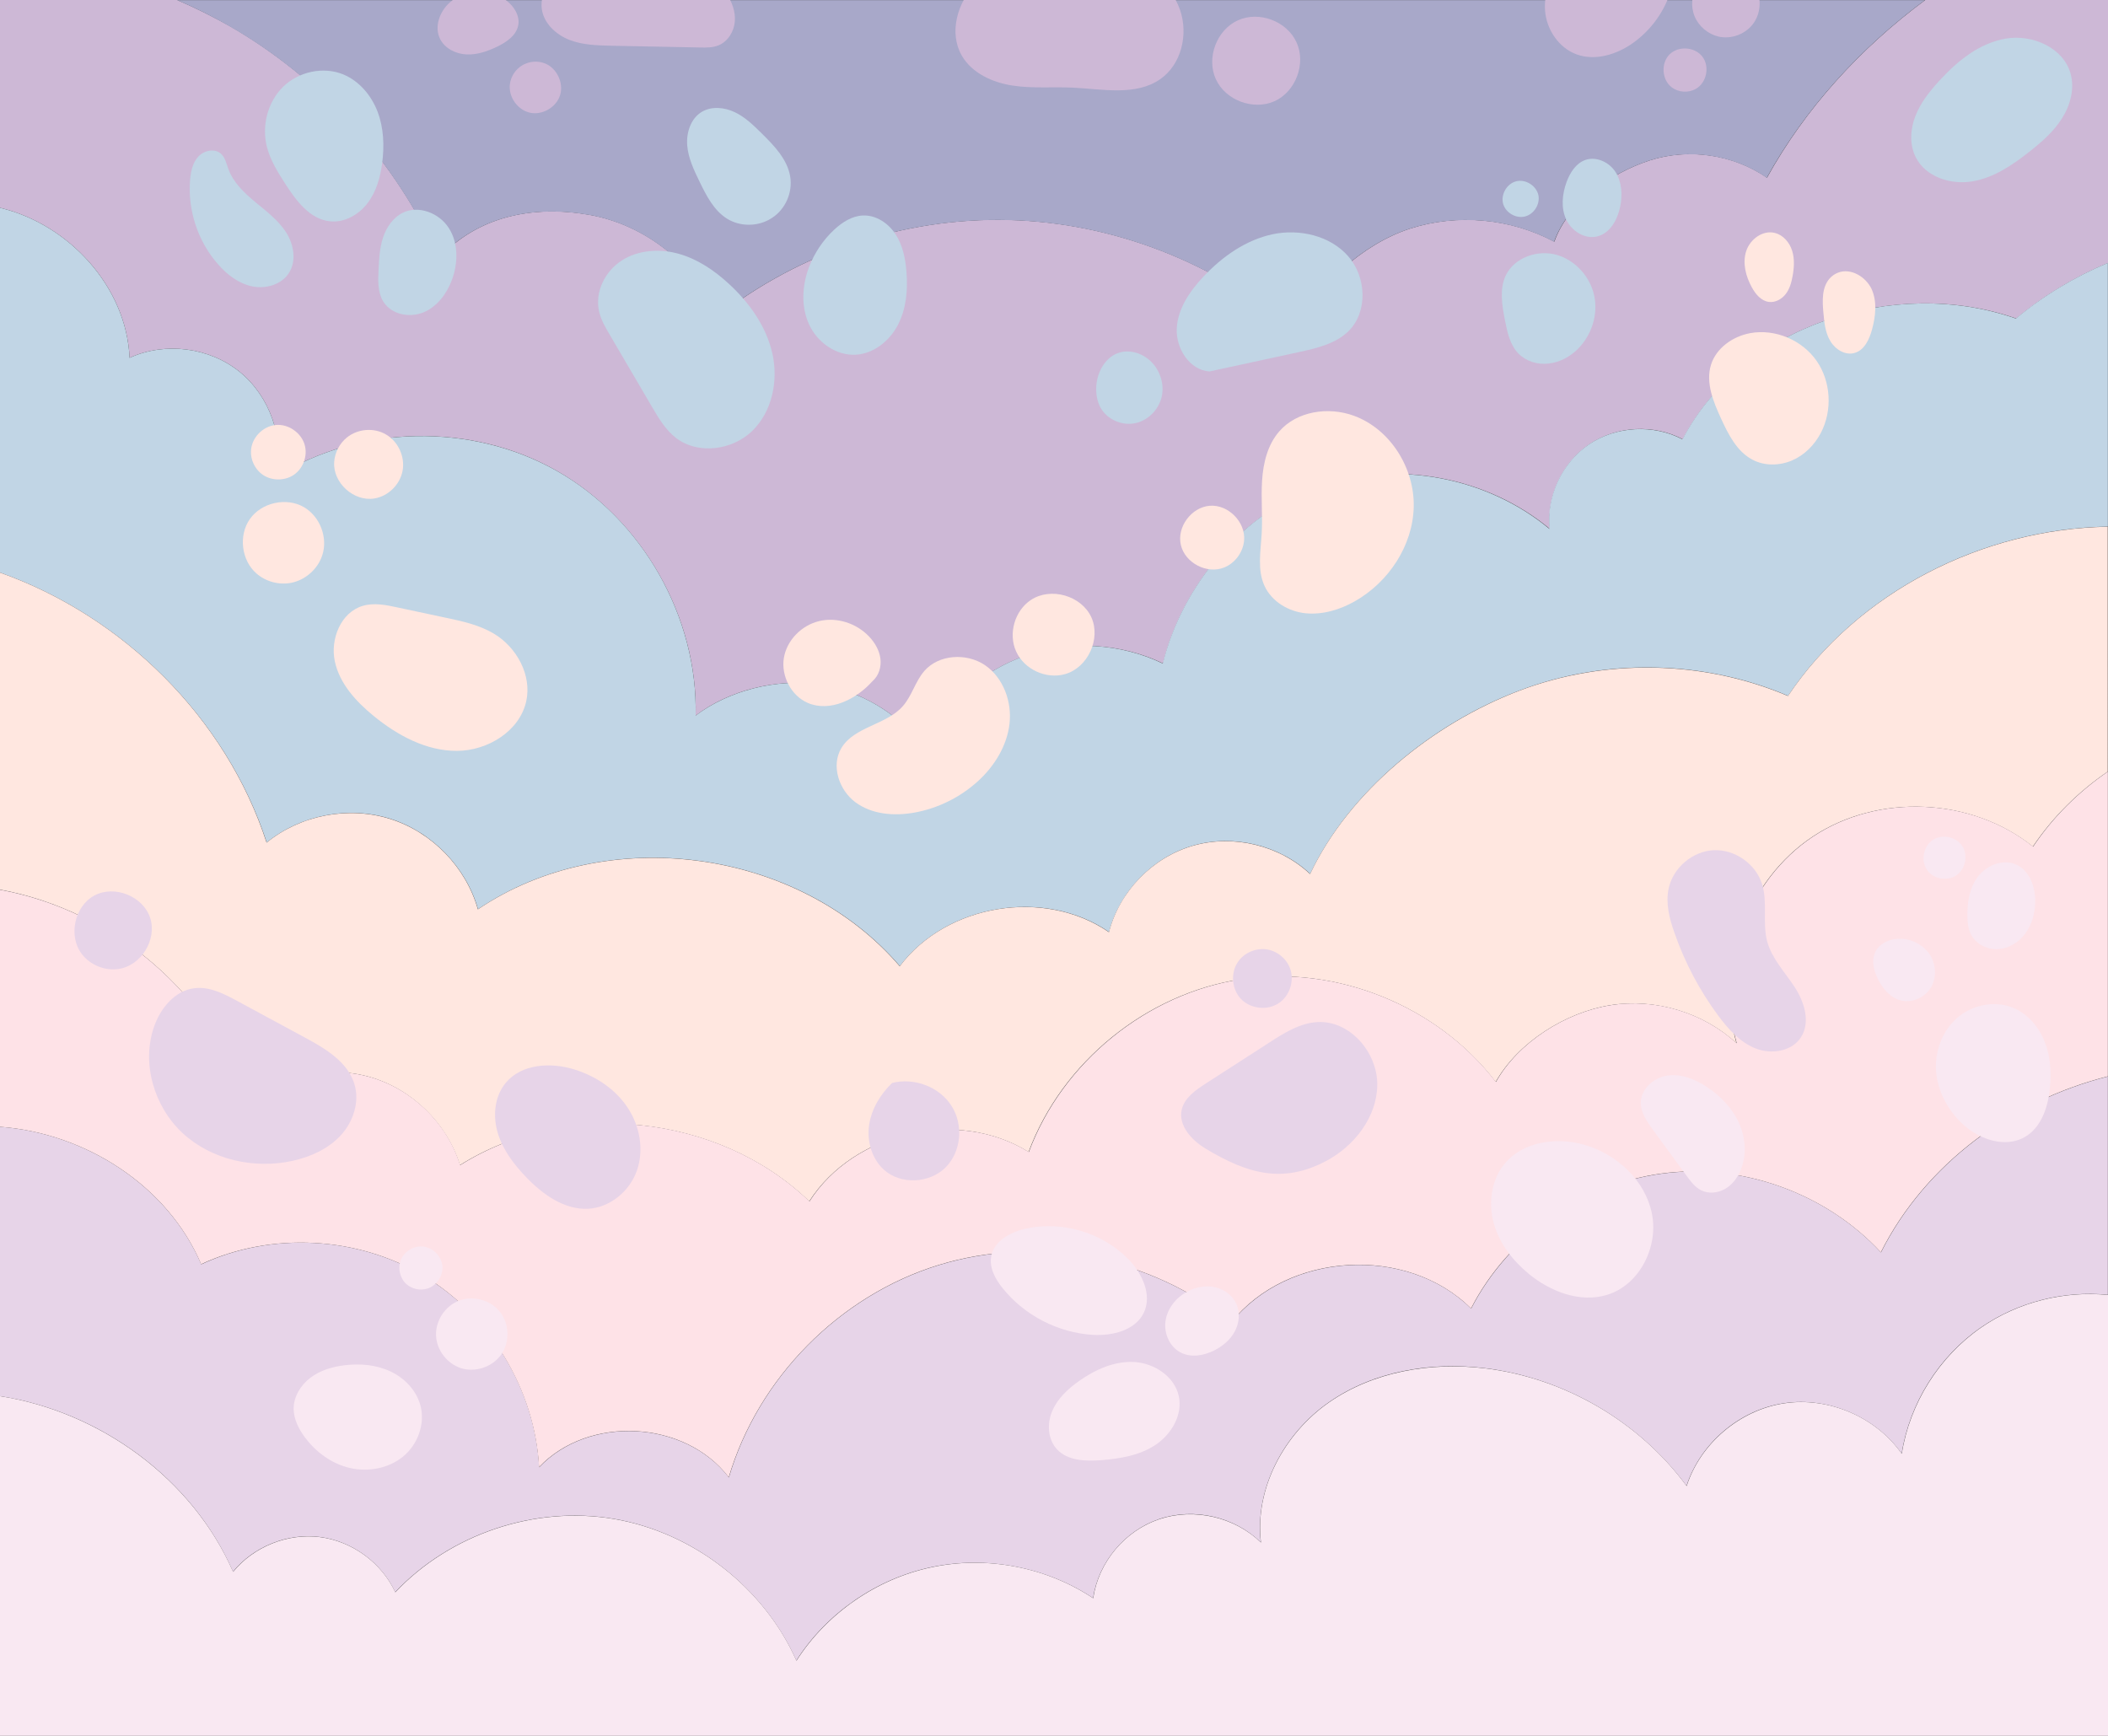 <?xml version="1.0" encoding="utf-8"?>
<!-- Generator: Adobe Illustrator 18.0.0, SVG Export Plug-In . SVG Version: 6.00 Build 0)  -->
<!DOCTYPE svg PUBLIC "-//W3C//DTD SVG 1.1//EN" "http://www.w3.org/Graphics/SVG/1.1/DTD/svg11.dtd">
<svg version="1.1" id="Layer_1" xmlns="http://www.w3.org/2000/svg" xmlns:xlink="http://www.w3.org/1999/xlink" x="0px" y="0px"
	 viewBox="0 0 1700 1400" enable-background="new 0 0 1700 1400" xml:space="preserve">
<rect x="0" y="0" width="1700" height="1400" fill="#333333" stroke="none"/>
<g>
	<defs>
		<rect id="SVGID_3_" width="1700" height="1400"/>
	</defs>
	<clipPath id="SVGID_2_">
		<use xlink:href="#SVGID_3_"  overflow="visible"/>
	</clipPath>
	<g clip-path="url(#SVGID_2_)">
		<g>
			<path fill="#CDB8D6" d="M104.5,288.6c28.6-13.1,64.4-8.5,88.8,11.3s36.3,53.9,29.4,84.6c67.3-42,157.7-43.9,226.6-4.6
				S562.9,497.8,561,577.1c26.9-20.4,65.2-29.9,98.6-25.2c33.4,4.7,64.7,23.1,85,50.1c16.6-34,47.1-61,82.9-73.3
				c35.8-12.4,76.4-10,110.5,6.4c15.5-63.4,65.4-123,127.5-143.5s134.2-6.8,184.4,35c-2.7-26.2,10-53.5,31.9-68.3
				c21.9-14.8,51.9-16.4,75.3-4c47.8-91.9,171.1-131.7,268.9-97.4c22.3-18.6,47.4-33.7,74.2-44.9V0h-147.6
				c-52.3,38.8-96.8,87.5-127.6,143.3c-27.2-18.8-63.2-24.1-94.7-13.9c-31.4,10.2-65.8,34.3-76.8,65.5
				c-35.3-18.9-78.3-22.8-116.4-10.5c-38.1,12.3-75.5,46.4-93,82.4c-63.5-55.1-146.6-87.3-230.7-89.4c-84.1-2.1-168.6,26-234.7,78
				c-18-42.3-58.3-74.3-103.6-82.2c-45.3-7.9-89.8,1.1-120.9,34.9c-34.8-77.9-94.7-144.4-168.7-187C171.6,13.3,157.4,6.2,142.9,0H0
				v167.6C55.2,180.7,102,231.1,104.5,288.6z"/>
			<path fill="#A8A8C9" d="M354,208.2c31.2-33.8,75.7-42.8,120.9-34.9c45.3,7.9,85.6,39.9,103.6,82.2c66.1-52,150.7-80.1,234.7-78
				c84.1,2.1,167.1,34.2,230.7,89.4c17.5-36,54.9-70.1,93-82.4c38.1-12.3,81.1-8.4,116.4,10.5c11-31.1,45.4-55.3,76.8-65.5
				c31.4-10.2,67.5-4.9,94.7,13.9c30.9-55.8,75.3-104.5,127.6-143.3H142.9c14.5,6.2,28.7,13.3,42.4,21.2
				C259.2,63.8,319.2,130.2,354,208.2z"/>
			<path fill="#C1D5E5" d="M215.1,679.5c27.3-22.3,66.1-29.7,99.7-19.1s61.1,39,70.7,72.9c103.7-70.1,258.7-49.2,340.2,45.9
				c37.8-50.3,116.9-63.2,168.7-27.5c8.5-32.8,35.2-60.3,67.7-69.7c32.6-9.4,69.8-0.4,94.5,22.8c31.7-67,99.3-121.5,168.6-147.8
				c69.2-26.4,148.6-24.8,216.8,4.2c56.5-84.2,157.1-134.8,257.9-136.5V212c-26.8,11.2-51.9,26.3-74.2,44.9
				c-97.7-34.3-221,5.5-268.9,97.4c-23.3-12.3-53.4-10.7-75.3,4c-21.9,14.8-34.6,42-31.9,68.3c-50.2-41.8-122.4-55.4-184.4-35
				s-111.9,80-127.5,143.5c-34.1-16.4-74.7-18.8-110.5-6.4C791.7,541,761.2,568,744.6,602c-20.3-27-51.5-45.4-85-50.1
				c-33.4-4.7-71.7,4.9-98.6,25.2c1.8-79.3-42.7-158-111.7-197.2s-159.3-37.4-226.6,4.6c6.9-30.7-5-64.8-29.4-84.6
				s-60.2-24.4-88.8-11.3C102,231.1,55.2,180.7,0,167.6v294.2C99.4,497,182.3,579,215.1,679.5z"/>
			<path fill="#E7D4E8" d="M1516.9,1010.1c-44.2-47.9-112.5-72.4-177-63.5c-64.6,8.8-123.7,50.8-153.5,108.8
				c-51.7-51.4-148-45.7-193.4,11.3c-64.6-52.9-156.3-70.9-236.1-46.3s-145.5,91-169.1,171.2c-35.2-46.2-113.1-50.4-153-8.2
				c-3.3-62.4-39.2-122.1-92.8-154.2c-53.5-32.2-123.1-35.9-179.7-9.5C135.1,955.9,68.4,913.8,0,908.8V1126
				c80.6,12.5,155.1,66.4,187.9,141.6c16.6-20.3,44-31.3,70-28s49.8,20.7,60.8,44.5c44.3-47,112.8-70,176.5-59.1
				c63.7,10.9,120.7,55.2,147,114.3c24.4-38.3,64.7-66.1,109.1-75.4c44.4-9.3,92.5-0.1,130.2,25c4.4-29.1,25.6-54.4,53.5-63.8
				s60.8-1.8,81.8,18.9c-5.1-43.7,18.8-87.9,54.8-113c36.1-25.2,82.4-32.9,126.1-27.5c64,7.8,124.2,43,162.4,94.9
				c11.2-34.5,42.9-61.4,78.7-66.7s74,11.1,94.8,40.7c6.4-40.7,30.1-78.5,64.1-101.9c29.6-20.4,66.5-29.7,102.2-26.2V868.2
				C1622.7,887.7,1552.8,938.6,1516.9,1010.1z"/>
			<path fill="#FFE7E0" d="M198.4,891.4c26.5-23.5,65.3-32.5,99.4-22.9c34.1,9.6,62.6,37.3,73.1,71.2
				c86.1-54.1,208.5-41.4,281.7,29.2c36.2-56.5,120.1-75.3,176.9-39.8c26.9-72.5,95.2-128,171.7-139.4c76.5-11.5,158,21.5,205,82.9
				c18-31.9,56.3-56.1,92.5-61.9c36.2-5.7,74.8,5.9,101.7,30.7c-17.4-60.9,8.7-131.7,61.5-166.7s128.1-31.6,177.5,8.1
				c16.1-23.9,36.8-44.4,60.4-60.5V424.8c-100.8,1.7-201.5,52.4-257.9,136.5c-68.2-29-147.6-30.5-216.8-4.2
				c-69.2,26.4-136.9,80.8-168.6,147.8c-24.7-23.2-61.9-32.2-94.5-22.8c-32.6,9.4-59.3,36.9-67.7,69.7
				c-51.8-35.7-130.9-22.9-168.7,27.5c-81.5-95.1-236.4-116-340.2-45.9c-9.6-34-37-62.3-70.7-72.9s-72.4-3.2-99.7,19.1
				C182.3,579,99.4,497,0,461.8v255.7C90.7,734.1,172.8,802.1,198.4,891.4z"/>
			<path fill="#FEE2E7" d="M1639.6,682.8c-49.4-39.7-124.7-43.1-177.5-8.1s-78.9,105.8-61.5,166.7c-27-24.8-65.5-36.5-101.7-30.7
				c-36.2,5.7-74.6,29.9-92.5,61.9c-47-61.4-128.6-94.4-205-82.9c-76.5,11.5-144.7,66.9-171.7,139.4
				c-56.8-35.5-140.8-16.7-176.9,39.8c-73.2-70.7-195.6-83.4-281.7-29.2c-10.4-33.9-38.9-61.6-73.1-71.2
				c-34.1-9.6-72.9-0.6-99.4,22.9C172.8,802.1,90.7,734.1,0,717.6v191.2c68.4,5,135.1,47.1,162.2,110.8
				c56.6-26.3,126.2-22.6,179.7,9.5c53.5,32.2,89.4,91.9,92.8,154.2c39.9-42.2,117.9-38,153,8.2c23.6-80.1,89.3-146.6,169.1-171.2
				s171.5-6.6,236.1,46.3c45.3-57,141.7-62.7,193.4-11.3c29.7-58,88.9-99.9,153.5-108.8c64.6-8.8,132.8,15.7,177,63.5
				c35.9-71.5,105.8-122.4,183.1-141.9V622.3C1676.4,638.4,1655.6,658.9,1639.6,682.8z"/>
			<path fill="#F9E8F2" d="M1597.8,1070.6c-33.9,23.4-57.7,61.2-64.1,101.9c-20.8-29.7-59-46.1-94.8-40.7s-67.6,32.3-78.7,66.7
				c-38.2-52-98.4-87.1-162.4-94.9c-43.7-5.3-90,2.4-126.1,27.5c-36.1,25.2-60,69.4-54.8,113c-21-20.6-53.9-28.2-81.8-18.9
				s-49.2,34.6-53.5,63.8c-37.8-25.2-85.8-34.4-130.2-25c-44.4,9.3-84.7,37.2-109.1,75.4c-26.2-59.1-83.3-103.4-147-114.3
				c-63.7-10.9-132.2,12.1-176.5,59.1c-11-23.8-34.8-41.2-60.8-44.5s-53.4,7.7-70,28C155.1,1192.5,80.6,1138.6,0,1126v274h1700
				v-355.6C1664.3,1040.9,1627.3,1050.2,1597.8,1070.6z"/>
		</g>
		<g>
			<path fill="#F9E8F2" d="M245.2,1158.3c8.9,12.4,21.9,22.1,36.7,25.6c14.8,3.5,31.4,0.5,43.2-9.2c11.8-9.7,17.9-26.2,14-41
				c-3.2-12.2-12.7-22.2-24.2-27.6c-11.4-5.4-24.5-6.5-37-5c-9.9,1.2-19.7,4.1-27.6,10.1c-7.9,6-13.6,15.4-13.5,25.3
				C237,1144.5,240.6,1151.9,245.2,1158.3z"/>
			<path fill="#F9E8F2" d="M371.6,1103.4c11.7,3.8,25.5-0.9,32.6-10.9c7-10,6.7-24.7-0.9-34.3c-7.5-9.7-21.6-13.6-33.1-9.2
				s-19.4,16.7-18.5,28.9C352.4,1089.2,360.7,1099.8,371.6,1103.4z"/>
			<path fill="#F9E8F2" d="M327.7,1035.6c4.5,4,11.1,5.5,16.9,3.7c7.4-2.3,12.7-10.1,12.2-17.8c-0.5-7.7-6.9-14.7-14.6-16
				s-15.9,3.3-18.9,10.5C320.6,1022.6,322.4,1030.8,327.7,1035.6z"/>
			<path fill="#F9E8F2" d="M852.6,1169.1c8.6,9,22.6,9.5,35,8.6c15.5-1.2,31.4-3.8,44.3-12.4s22.1-24.4,18.7-39.5
				c-3.5-15.6-19.5-26.2-35.5-27.3c-16-1-31.5,5.9-44.6,15.1c-9.1,6.4-17.6,14.2-21.9,24.4C844.2,1148.1,844.9,1161,852.6,1169.1z"
				/>
			<path fill="#F9E8F2" d="M952.9,1091.2c8.1,3.8,17.8,2.1,25.8-1.8c7-3.4,13.3-8.6,17-15.4c3.7-6.8,4.6-15.4,1.4-22.4
				c-3.1-6.9-10-11.9-17.5-13.5s-15.4,0-22.1,3.6c-9.1,4.8-16.2,13.7-17.6,23.9S943.6,1086.9,952.9,1091.2z"/>
			<path fill="#F9E8F2" d="M910.2,1015.8c-21.1-21.7-53.7-31.5-83.3-24.8c-12.2,2.8-25.2,9.9-27.5,22.1c-1.8,9.4,3.3,18.6,9.3,26
				c17.6,21.9,44.7,35.8,72.7,37.5c15.8,0.9,34.1-3.6,41-17.8C929.3,1044.5,921.2,1027.2,910.2,1015.8z"/>
			<path fill="#F9E8F2" d="M1277.7,923.3c-22.6-6.5-50-2.6-64.7,15.8c-10.5,13.1-12.8,31.5-8.3,47.7c4.5,16.1,15.3,30,28.2,40.6
				c17.5,14.4,41.5,23.6,63.2,16.9c26.1-8,41.5-38.6,36.1-65.4C1326.9,952.1,1303.9,930.8,1277.7,923.3z"/>
			<path fill="#F9E8F2" d="M1372.1,960.1c5.8,2.8,13,2.1,18.7-1c5.7-3.1,9.9-8.5,12.5-14.4c5.5-12.1,4.6-26.5-0.7-38.6
				c-5.4-12.1-14.9-22.1-26-29.4c-9.4-6.2-20.5-10.8-31.6-9.3c-11.1,1.5-21.7,10.7-21.8,21.9c-0.1,8,4.9,15.1,9.6,21.6
				c9.2,12.5,18.3,25,27.5,37.6C1363.6,953,1367.1,957.7,1372.1,960.1z"/>
			<path fill="#F9E8F2" d="M1583.7,907.4c13.3,11.9,33.6,18.5,49.1,9.7c13.3-7.6,18.8-24,20.3-39.2c1.3-12.6,0.6-25.5-4-37.3
				c-4.5-11.8-13.2-22.3-24.7-27.4c-15-6.6-33.5-3.1-45.9,7.6c-12.4,10.7-18.5,27.8-17.1,44.1C1563,881.2,1571.5,896.5,1583.7,907.4
				z"/>
			<path fill="#F9E8F2" d="M1511.9,768.8c-2.7,6.7-0.6,14.4,2.6,20.9c3.6,7.2,9.1,14.1,16.8,16.7c9,3.1,19.7-0.9,25.1-8.7
				s5.3-18.8,0.4-27c-4.9-8.1-14.3-13.2-23.7-13.6C1524.4,756.8,1515.1,760.8,1511.9,768.8z"/>
			<path fill="#F9E8F2" d="M1586.6,739.1c0.1,5,0.6,10,2.9,14.5c4,7.8,13.1,12.4,21.8,11.9c8.8-0.5,16.9-5.6,22.1-12.7
				s7.6-15.9,7.9-24.7c0.4-12.3-4.4-26.2-15.8-31c-10.5-4.4-23.2,0.7-30.2,9.7S1586.4,727.8,1586.6,739.1z"/>
			<path fill="#F9E8F2" d="M1558.8,677.4c-7.9,5.1-10,17.2-4.4,24.7c5.3,7.1,16.5,8.8,23.7,3.6c7.2-5.2,9.2-16.3,4.2-23.6
				C1577.3,674.8,1566.2,672.5,1558.8,677.4z"/>
		</g>
		<path fill="#E7D4E8" d="M463.4,862.6c-19.1-6-42.8-4.7-55.6,10.8c-9.1,11-10.5,26.9-6.3,40.6s13.1,25.3,23,35.6
			c13.3,13.8,30.6,26.2,49.7,25.3c17.7-0.9,33.7-14.2,39.5-31c5.8-16.8,2.2-36.1-7.7-50.8C496.1,878.2,480.3,867.9,463.4,862.6z"/>
		<path fill="#E7D4E8" d="M124.4,827.6c-10.6,29.7-0.2,65,23,86.4c23.2,21.4,57.5,29,88.3,22.3c14.6-3.2,28.9-9.6,39.1-20.6
			c10.1-11,15.4-27.1,11-41.4c-5.4-17.9-23.4-28.6-39.9-37.5c-18.2-9.8-36.4-19.7-54.6-29.5c-10.7-5.8-22.3-11.8-34.4-10.3
			C141.4,798.8,129.6,812.8,124.4,827.6z"/>
		<path fill="#E7D4E8" d="M95.6,781.5c18.2-2.6,31.2-23.7,25.5-41.2c-5.7-17.5-28.7-26.7-44.9-18.1c-16.2,8.6-21.4,32.9-10.1,47.4
			C72.9,778.4,84.6,783.1,95.6,781.5z"/>
		<path fill="#E7D4E8" d="M719.5,873.4c-9.5,9.1-16.7,21-18.6,34c-1.9,13,2.2,27.2,11.9,36c13.5,12.2,36.5,11.1,49.5-1.6
			c13-12.7,14.9-34.9,4.9-50.1C757.3,876.3,737.1,869,719.5,873.4z"/>
		<path fill="#E7D4E8" d="M1069.2,936.5c23-12.1,41.3-35.6,41.5-61.6c0.2-26-21.9-51.8-47.9-50.6c-14.3,0.7-27.1,8.7-39.1,16.5
			c-17.2,11.1-34.3,22.1-51.5,33.2c-8.2,5.3-17,11.5-19.2,20.9c-2.9,12.9,8,24.7,19.3,31.5C1005.9,946.7,1034.5,954.8,1069.2,936.5z
			"/>
		<path fill="#E7D4E8" d="M1040.2,780.6c-3.1-8-10.9-14-19.4-15s-17.5,3-22.4,10.1c-6.2,9-5.1,22.2,2.5,30.1
			c7.6,7.8,20.8,9.4,30,3.5C1040.1,803.5,1044.2,790.8,1040.2,780.6z"/>
		<path fill="#E7D4E8" d="M1421,713c-5.1-16.3-22-28.1-39-27.3c-17,0.8-32.7,14.1-36.3,30.8c-2.6,12,0.6,24.4,4.7,35.9
			c8.3,23.9,20.3,46.6,35.4,66.9c8.1,10.9,17.6,21.5,30.3,26.4s29.2,2.2,36.4-9.3c7.7-12.1,2.6-28.3-5.2-40.3
			c-7.8-12-18.3-22.8-22.1-36.6C1421.1,744.5,1425.7,727.9,1421,713z"/>
		<path fill="#FFE7E0" d="M424.4,565.5c4.6-21-7.7-43.5-26.2-54.5c-11.8-7-25.4-10-38.8-12.8c-13-2.8-26-5.5-38.9-8.3
			c-9.2-2-18.8-3.9-27.8-1.3c-17.7,5.1-26.5,26.7-22.7,44.7c3.8,18,17.1,32.5,31.3,44.1c19.2,15.7,42.4,28.3,67.2,28.2
			C393.3,605.5,419.1,589.7,424.4,565.5z"/>
		<path fill="#FFE7E0" d="M244.9,408.9c-14.1-8-33.9-3.6-43.3,9.6c-9.4,13.2-7,33.4,5.2,44c7.5,6.6,18.1,9.4,27.8,7.6
			c11.6-2.2,21.7-11.1,25.3-22.3C264.6,433.5,258,416.4,244.9,408.9z"/>
		<path fill="#FFE7E0" d="M279.7,352.9c-5.9,4.8-9.7,12.1-10.2,19.7c-1.2,16.8,16,32.3,32.6,29.4c11.2-1.9,20.6-11.3,22.6-22.5
			c2-11.1-3.5-23.3-13.3-29C301.8,344.7,288.5,345.7,279.7,352.9z"/>
		<path fill="#FFE7E0" d="M202.4,363.8c-0.3,7,3,14,8.4,18.3c7.2,5.7,18.1,6.1,25.8,1.1c7.7-5,11.6-15.2,9.2-24.1
			c-2.7-10.1-13.4-17.5-23.8-16.3S202.8,353.3,202.4,363.8z"/>
		<path fill="#FFE7E0" d="M745.3,541.3c-7.2,8.4-9.9,19.9-17.2,28.2c-13.3,15.2-39,16.4-49.5,33.7c-8.6,14.1-2.1,33.9,11.2,43.8
			c13.3,9.9,31.2,11.3,47.5,8.4c19-3.4,37-12.3,51.3-25.3c13.3-12.1,23.4-28.4,25.5-46.2c2.1-17.9-4.9-37.2-19.7-47.4
			C779.5,526.4,757,527.7,745.3,541.3z"/>
		<path fill="#FFE7E0" d="M858.9,543.7c18.4-5.2,29.1-28.5,21.2-45.9c-8-17.4-32.6-24.5-48.6-14c-13.2,8.6-18.6,27.4-12,41.7
			C826,539.9,843.7,548,858.9,543.7z"/>
		<path fill="#FFE7E0" d="M651.4,566.9c18,7.7,39-2.8,52.1-17.4c5.2-4.4,7.4-11.7,6.5-18.4c-0.9-6.7-4.5-12.9-9.2-17.8
			c-10.1-10.6-25.8-15.8-40.1-12.4c-14.3,3.4-26.3,15.5-28.6,30C629.9,545.3,638,561.1,651.4,566.9z"/>
		<path fill="#FFE7E0" d="M1031.5,348.1c-9.3,10.8-12.8,25.4-13.7,39.6s0.5,28.4-0.3,42.6c-0.8,14.3-3.7,29.3,2.3,42.3
			c5.8,12.6,19.3,20.6,33,22s27.7-2.8,39.7-9.6c27.3-15.4,46.9-44.9,47.6-76.2c0.7-31.3-18.9-62.8-48.3-73.5
			C1071.3,327.8,1045.8,331.5,1031.5,348.1z"/>
		<path fill="#FFE7E0" d="M1003.3,435.9c1.3-14.9-12.8-29.1-27.6-28s-26.8,17.1-23.4,31.6c3.3,14.5,21.1,23.8,34.9,18.2
			C996,454.2,1002.5,445.4,1003.3,435.9z"/>
		<path fill="#FFE7E0" d="M1468.5,349c9.4-18.1,8.1-41.4-3.6-58.1c-11.7-16.7-33.4-25.9-53.5-22.2c-14,2.6-27.4,12-31.6,25.6
			c-4.4,14.4,1.9,29.7,8.2,43.4c5.9,12.8,12.7,26.4,25.2,33c9.7,5.2,21.8,5,31.9,0.7S1463.4,358.8,1468.5,349z"/>
		<path fill="#FFE7E0" d="M1482.3,219.9c-2.6,1-4.9,2.6-6.7,4.6c-6.5,7.3-6,18.2-5.1,27.9c0.7,7.8,1.5,16,5.6,22.7
			c4,6.8,12.2,11.8,19.7,9.5c7.8-2.3,11.7-10.9,13.9-18.8c2.9-10.7,4.2-22.5-0.3-32.6C1504.7,223.2,1492.6,215.9,1482.3,219.9z"/>
		<path fill="#FFE7E0" d="M1445.7,222.3c1.2-6.7,1.6-13.8-0.5-20.3c-2.1-6.5-7.1-12.4-13.7-14.1c-9.8-2.6-20.2,5-23.3,14.7
			c-3.1,9.7-0.3,20.3,4.6,29.2c3,5.5,7.5,10.9,13.7,11.7c5.3,0.7,10.5-2.3,13.7-6.5S1444.8,227.5,1445.7,222.3z"/>
		<path fill="#C1D5E5" d="M215.3,118.7c2.8,10.7,8.8,20.3,14.8,29.6c8.8,13.7,19.9,28.6,36.1,30.2c11.6,1.2,23-5.3,30.1-14.5
			c7.1-9.2,10.4-20.9,11.9-32.4c1.8-13.9,1.3-28.4-3.7-41.5S289.8,65.4,276.8,60c-16.2-6.6-36.1-2.2-48.6,10.1
			C215.7,82.5,210.9,101.7,215.3,118.7z"/>
		<path fill="#C1D5E5" d="M324.6,171.7c-7.7,3.9-13,11.7-15.7,19.9c-2.7,8.2-3.2,17-3.6,25.7c-0.5,9.1-0.8,18.9,4.2,26.5
			c6.6,10,21,12.7,32.1,8.1c11-4.6,18.8-15.1,22.9-26.3c5-13.5,5.2-29.5-2.5-41.6C354.3,171.8,337.4,165.2,324.6,171.7z"/>
		<path fill="#C1D5E5" d="M175.9,213.2c-16.3-18.4-24.6-43.6-22.6-68.1c0.6-6.8,2-13.8,6.6-18.8s13.1-6.8,18.2-2.4
			c3.5,3.1,4.5,8.1,6.1,12.5c4,10.9,12.8,19.2,21.7,26.6c8.9,7.4,18.4,14.5,24.7,24.2c6.3,9.7,8.7,23,2.5,32.8
			c-5.9,9.5-18.6,13.2-29.5,11C192.6,228.8,183.2,221.6,175.9,213.2z"/>
		<path fill="#C1D5E5" d="M483.1,251c1.5,6.9,5.1,13,8.7,19.1c11.4,19.4,22.8,38.8,34.1,58.2c5.4,9.2,11,18.6,19.4,25
			c17.8,13.6,45.4,9.8,61.4-5.8s21.1-40.4,16.2-62.3c-4.9-21.9-18.5-41-35-56.2c-11.7-10.8-25.2-20-40.5-24.3
			c-15.3-4.3-32.6-3.2-46,5.4S479.6,235.4,483.1,251z"/>
		<path fill="#C1D5E5" d="M652.4,215.5c-5.6,14.8-6.5,31.9,0.1,46.2c6.6,14.4,21.7,25.2,37.5,24.4c14.6-0.8,27.5-11.2,34.2-24.2
			c6.7-13,8-28.2,6.8-42.7c-0.8-10.6-3-21.4-8.8-30.3c-5.8-8.9-15.8-15.6-26.4-15.1c-8.7,0.4-16.5,5.4-22.9,11.3
			C663.9,193.4,656.8,204,652.4,215.5z"/>
		<path fill="#C1D5E5" d="M637.3,142.7c-2.2-14.1-12.9-25.1-23-35.1c-6.6-6.5-13.3-13.1-21.7-17.1s-18.7-5-26.6-0.3
			c-8.9,5.3-12.6,16.7-11.8,27s5.4,19.9,9.9,29.2c5.5,11.3,11.5,23.2,22.1,29.9c10.8,6.8,25.6,6.6,36.3-0.5
			C633.3,168.9,639.3,155.4,637.3,142.7z"/>
		<path fill="#C1D5E5" d="M1047.8,283.9c14.3-3.1,29.5-6.7,39.9-17c15.6-15.7,14.2-43.7-0.5-60.3c-14.6-16.6-39.2-22.2-60.8-17.7
			c-21.7,4.6-40.6,18-55.8,34.1c-11,11.7-20.8,25.9-21.6,41.9s10.2,33.5,26.3,34.7C999.4,294.4,1023.6,289.2,1047.8,283.9z"/>
		<path fill="#C1D5E5" d="M925.2,289c-6.3-4.7-14.6-6.9-22.2-4.7c-10.9,3.1-17.7,14.6-18.8,25.9c-0.6,6.4,0.3,13.1,3.4,18.7
			c5.4,9.6,17.6,14.8,28.4,12.3c10.8-2.5,19.5-12.1,21.2-23S934.1,295.6,925.2,289z"/>
		<path fill="#C1D5E5" d="M1272.5,281.4c11-11,16.4-27.5,13.2-42.7c-3.1-15.2-14.9-28.5-29.8-33c-15.6-4.7-34.8,1.9-41.7,16.7
			c-5,10.9-2.9,23.7-0.6,35.5c1.9,9.7,4,20,10.8,27.1c6.2,6.4,15.6,9.3,24.5,8.2C1257.9,292.2,1266.2,287.7,1272.5,281.4z"/>
		<path fill="#C1D5E5" d="M1278.5,129c-7.6,2.7-12.3,10.2-15.1,17.7c-3.6,9.8-4.7,21-0.3,30.4c4.4,9.4,15.3,16.2,25.3,13.5
			c10.2-2.7,16.1-13.6,18.2-23.9c1.9-9.3,1.4-19.6-3.6-27.7S1287.5,125.9,1278.5,129z"/>
		<path fill="#C1D5E5" d="M1240.7,157.7c-1.5-7.8-10.2-13.4-17.9-11.5c-7.7,1.9-12.8,10.9-10.5,18.5c2.2,7,10.3,11.7,17.5,9.9
			C1237,172.8,1242,164.9,1240.7,157.7z"/>
		<path fill="#C1D5E5" d="M1636.8,122.2c9.9-7.8,19.5-16.2,26.2-26.9c6.7-10.6,10.2-23.9,6.8-36c-5.8-20.8-30.7-31.8-52.1-28.2
			s-39.2,18.1-53.8,34.1c-7.8,8.5-15,17.6-19.2,28.3s-4.9,23.2,0.3,33.4c7.9,15.7,28,22.3,45.4,19.4
			C1607.8,143.5,1623,133.1,1636.8,122.2z"/>
		<path fill="#CDB8D6" d="M775.6,44.8c8.2,14.2,24.7,21.7,40.9,24.2c16.2,2.5,32.7,0.9,49.1,1.7c23.9,1.2,50.3,6.8,70-6.8
			c17.2-11.9,22.9-36.3,16-56s-24.6-34.4-44.3-41.3c-19.7-7-41.2-7-61.9-4.1c-21.1,2.9-42.7,9.3-58.1,24.1
			C772.1,1.4,765,26.3,775.6,44.8z"/>
		<path fill="#CDB8D6" d="M998.3,16.4c-17.1,7.7-25.6,30.3-17.8,47.4c7.7,17.1,30.3,25.5,47.4,17.8c17.1-7.8,25.5-30.4,17.7-47.4
			C1037.9,17.1,1015.4,8.6,998.3,16.4z"/>
		<path fill="#CDB8D6" d="M497.3-33.1c-13.8,0.5-28,1.3-40.3,7.6C444.7-19.2,434.9-5.9,437,7.7c1.8,11.4,11.5,20.3,22.3,24.5
			c10.8,4.2,22.6,4.4,34.2,4.7c23.7,0.5,47.4,0.9,71,1.4c5,0.1,10.2,0.2,14.9-1.7c7.6-3.1,12.5-11.1,13.2-19.2s-2.4-16.3-7.1-23
			c-9.3-13.1-24.5-21.1-40.2-24.7C529.6-34,513.4-33.7,497.3-33.1z"/>
		<path fill="#CDB8D6" d="M362.5,2.2C375-9.2,396-9.7,409.1,1c5.7,4.6,10.1,11.8,8.9,19c-1.4,8.5-9.5,14-17.2,17.7
			c-7.7,3.7-16.1,6.6-24.6,6.2s-17.3-4.7-21.2-12.3C350,21.9,354.4,9.5,362.5,2.2z"/>
		<path fill="#CDB8D6" d="M439.6,51.2c-5.9-2.4-12.8-1.8-18.3,1.4c-5.5,3.2-9.3,9-10.1,15.3c-1.3,10.2,6.2,20.8,16.2,23
			s21.3-4.4,24.3-14.2S449.1,55,439.6,51.2z"/>
		<path fill="#CDB8D6" d="M1316.6,34.9c14.9-10.5,26.1-26,31.1-43.4c3.3-11.3,3.6-24.4-3.5-33.8c-8.9-11.6-25.8-13.1-40.1-10.6
			c-15.2,2.7-30,9.1-41.1,19.8s-18.1,26.1-17,41.5s11.1,30.3,25.6,35.5C1286.5,49.3,1303.6,44,1316.6,34.9z"/>
		<path fill="#CDB8D6" d="M1385.9,29.5c10.6,2.4,22.5-2.2,28.6-11.3c6.1-9,6.1-21.8-0.1-30.8s-18.1-13.6-28.7-11.1
			c-6.8,1.6-12.9,5.9-16.7,11.7c-4.8,7.3-5.7,17-2.4,25.1S1377.4,27.5,1385.9,29.5z"/>
		<path fill="#CDB8D6" d="M1367.6,71.7c8.7-4.9,11.4-18,5.3-26s-19.4-8.9-26.5-1.8s-6.2,20.4,1.7,26.5
			C1353.6,74.6,1361.6,75.1,1367.6,71.7z"/>
	</g>
</g>
</svg>
